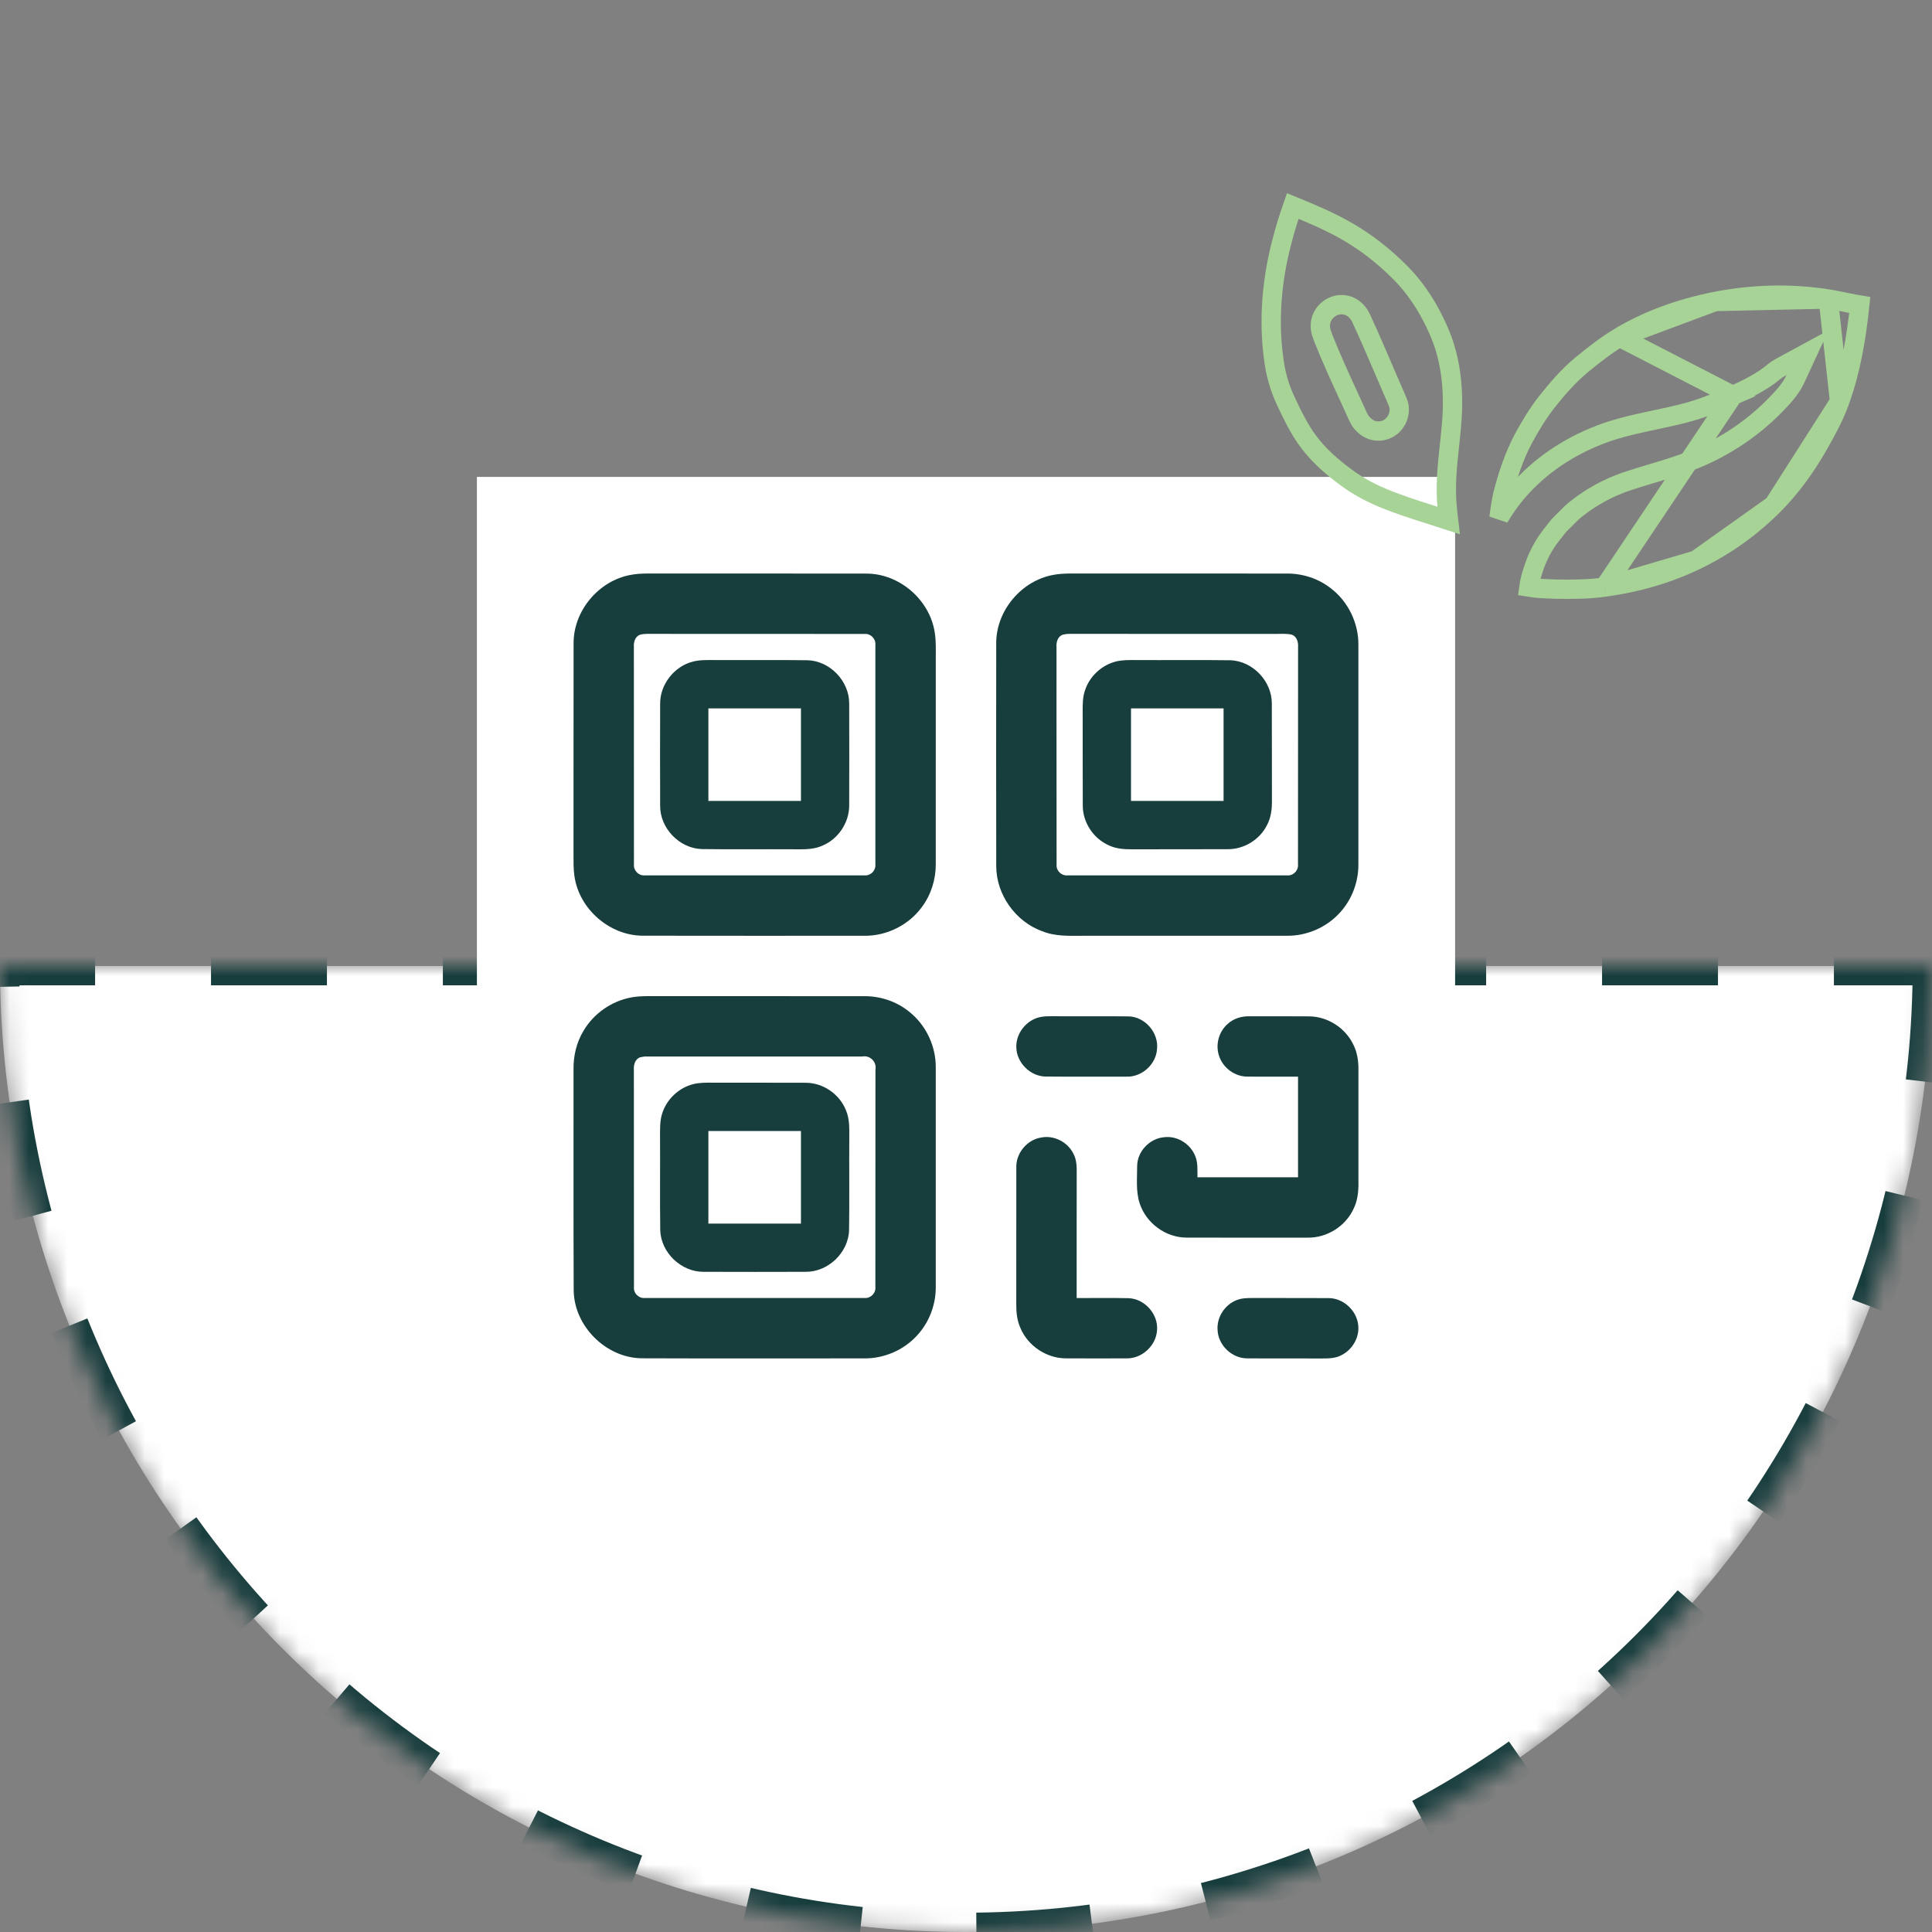 <svg width="100" height="100" viewBox="0 0 100 100" fill="none" xmlns="http://www.w3.org/2000/svg">
<rect x="0" y="0" width="100" height="100" fill="#808080" stroke="none"/>
<mask id="path-1-inside-1_3957_10587" fill="white">
<path d="M100 50C100 56.566 98.707 63.068 96.194 69.134C93.681 75.201 89.998 80.712 85.355 85.355C80.712 89.998 75.2 93.681 69.134 96.194C63.068 98.707 56.566 100 50 100C43.434 100 36.932 98.707 30.866 96.194C24.799 93.681 19.288 89.998 14.645 85.355C10.002 80.712 6.319 75.2 3.806 69.134C1.293 63.068 -5.74026e-07 56.566 0 50L50 50H100Z"/>
</mask>
<path d="M100 50C100 56.566 98.707 63.068 96.194 69.134C93.681 75.201 89.998 80.712 85.355 85.355C80.712 89.998 75.2 93.681 69.134 96.194C63.068 98.707 56.566 100 50 100C43.434 100 36.932 98.707 30.866 96.194C24.799 93.681 19.288 89.998 14.645 85.355C10.002 80.712 6.319 75.2 3.806 69.134C1.293 63.068 -5.74026e-07 56.566 0 50L50 50H100Z" fill="white" stroke="#183D3D" stroke-width="2" stroke-dasharray="6 6" mask="url(#path-1-inside-1_3957_10587)"/>
<rect width="50.631" height="50.629" transform="translate(24.685 24.685)" fill="white"/>
<path d="M32.654 29.755C32.932 29.702 33.217 29.688 33.5 29.685C37.273 29.689 41.046 29.681 44.819 29.689C46.539 29.674 48.124 31.038 48.382 32.735C48.454 33.181 48.435 33.633 48.436 34.082C48.435 37.63 48.438 41.178 48.435 44.724C48.44 45.514 48.194 46.304 47.724 46.938C47.041 47.882 45.891 48.454 44.727 48.435C40.916 48.435 37.105 48.44 33.296 48.432C31.559 48.44 29.96 47.047 29.73 45.326C29.678 44.966 29.686 44.6 29.685 44.238C29.69 40.592 29.681 36.945 29.689 33.299C29.68 31.61 30.995 30.049 32.654 29.755ZM33.136 32.85C32.871 32.942 32.79 33.241 32.809 33.494C32.815 37.241 32.807 40.988 32.813 44.735C32.779 45.057 33.062 45.342 33.385 45.309C37.166 45.313 40.948 45.312 44.729 45.309C45.056 45.345 45.345 45.057 45.309 44.731C45.312 40.95 45.313 37.168 45.309 33.387C45.343 33.065 45.059 32.78 44.737 32.813C41.122 32.806 37.506 32.816 33.889 32.809C33.639 32.814 33.382 32.788 33.136 32.85Z" fill="#183D3D"/>
<path d="M54.536 29.753C54.809 29.702 55.088 29.688 55.366 29.685C59.111 29.687 62.857 29.684 66.602 29.687C67.415 29.681 68.229 29.94 68.872 30.442C69.782 31.129 70.327 32.259 70.31 33.398C70.311 37.173 70.312 40.946 70.31 44.721C70.32 45.63 69.985 46.54 69.374 47.215C68.683 47.995 67.649 48.447 66.608 48.435C63.089 48.438 59.57 48.435 56.052 48.436C55.344 48.44 54.61 48.472 53.941 48.199C52.559 47.7 51.565 46.301 51.565 44.829C51.559 40.984 51.559 37.141 51.564 33.297C51.556 31.606 52.875 30.045 54.536 29.753ZM55.005 32.852C54.745 32.947 54.666 33.24 54.684 33.49C54.69 37.24 54.681 40.991 54.689 44.741C54.655 45.063 54.944 45.344 55.266 45.309C59.047 45.312 62.828 45.313 66.609 45.309C66.933 45.344 67.218 45.057 67.184 44.734C67.19 40.987 67.183 37.239 67.188 33.491C67.206 33.24 67.126 32.944 66.864 32.851C66.553 32.777 66.229 32.819 65.913 32.81C62.396 32.812 58.881 32.812 55.364 32.809C55.242 32.807 55.122 32.822 55.005 32.852Z" fill="#183D3D"/>
<path d="M35.878 34.24C36.246 34.148 36.629 34.165 37.005 34.164C38.601 34.174 40.198 34.152 41.795 34.174C42.96 34.204 43.967 35.26 43.954 36.424C43.96 38.181 43.96 39.939 43.954 41.696C43.954 42.575 43.393 43.42 42.585 43.763C42.158 43.963 41.677 43.964 41.215 43.959C39.585 43.948 37.955 43.972 36.326 43.948C35.161 43.915 34.152 42.858 34.169 41.694C34.163 39.938 34.163 38.181 34.169 36.427C34.16 35.42 34.905 34.48 35.878 34.24ZM36.666 36.666C36.666 38.263 36.666 39.86 36.666 41.457C38.263 41.457 39.86 41.457 41.457 41.457C41.457 39.86 41.457 38.263 41.457 36.666C39.86 36.666 38.263 36.666 36.666 36.666Z" fill="#183D3D"/>
<path d="M57.759 34.239C58.094 34.155 58.443 34.164 58.787 34.164C60.416 34.175 62.047 34.151 63.676 34.175C64.84 34.209 65.841 35.263 65.829 36.425C65.839 38.085 65.827 39.745 65.835 41.405C65.842 41.854 65.794 42.317 65.574 42.718C65.2 43.458 64.4 43.954 63.569 43.954C61.91 43.964 60.25 43.952 58.591 43.96C58.192 43.962 57.781 43.934 57.414 43.764C56.606 43.419 56.041 42.577 56.044 41.696C56.034 40.069 56.046 38.443 56.039 36.816C56.039 36.457 56.035 36.089 56.156 35.745C56.387 35.014 57.016 34.427 57.759 34.239ZM58.541 36.666C58.541 38.263 58.541 39.86 58.541 41.457C60.138 41.457 61.735 41.457 63.332 41.457C63.332 39.86 63.332 38.263 63.332 36.666C61.735 36.666 60.138 36.666 58.541 36.666Z" fill="#183D3D"/>
<path d="M32.657 51.629C32.934 51.577 33.215 51.563 33.496 51.56C37.239 51.563 40.983 51.559 44.727 51.562C45.564 51.556 46.405 51.832 47.057 52.364C47.931 53.054 48.451 54.157 48.435 55.271C48.436 59.049 48.437 62.826 48.435 66.603C48.444 67.533 48.091 68.46 47.454 69.138C46.762 69.892 45.742 70.324 44.719 70.31C40.882 70.308 37.044 70.32 33.206 70.305C31.359 70.276 29.724 68.648 29.694 66.801C29.676 62.991 29.692 59.18 29.686 55.37C29.672 54.666 29.838 53.954 30.205 53.35C30.729 52.463 31.645 51.822 32.657 51.629ZM33.136 54.725C32.869 54.817 32.791 55.118 32.809 55.372C32.815 59.119 32.807 62.867 32.814 66.614C32.78 66.936 33.066 67.217 33.387 67.184C37.17 67.188 40.954 67.188 44.737 67.184C45.06 67.217 45.344 66.93 45.309 66.606C45.315 62.859 45.307 59.112 45.313 55.365C45.388 54.963 45.039 54.609 44.635 54.685C40.92 54.687 37.205 54.687 33.491 54.684C33.37 54.682 33.252 54.696 33.136 54.725Z" fill="#183D3D"/>
<path d="M53.653 52.695C53.983 52.578 54.339 52.603 54.684 52.601C55.919 52.61 57.154 52.593 58.389 52.608C59.25 52.609 59.982 53.445 59.888 54.298C59.838 55.093 59.099 55.757 58.304 55.727C56.904 55.725 55.505 55.735 54.106 55.722C53.312 55.701 52.615 54.994 52.604 54.2C52.585 53.541 53.038 52.916 53.653 52.695Z" fill="#183D3D"/>
<path d="M63.546 52.997C63.843 52.722 64.249 52.597 64.649 52.602C65.689 52.605 66.728 52.597 67.767 52.607C68.723 52.615 69.638 53.207 70.048 54.069C70.252 54.47 70.317 54.923 70.312 55.368C70.311 57.222 70.311 59.078 70.312 60.932C70.323 61.481 70.317 62.053 70.066 62.556C69.654 63.468 68.679 64.081 67.678 64.06C65.593 64.06 63.507 64.065 61.422 64.058C60.341 64.062 59.32 63.31 58.989 62.284C58.786 61.662 58.86 60.995 58.859 60.351C58.866 59.596 59.507 58.922 60.258 58.862C60.931 58.778 61.608 59.201 61.86 59.825C62.012 60.175 61.973 60.564 61.981 60.936C63.717 60.936 65.451 60.936 67.186 60.936C67.186 59.2 67.186 57.464 67.186 55.728C66.306 55.724 65.425 55.736 64.545 55.724C63.907 55.72 63.308 55.272 63.105 54.672C62.898 54.092 63.078 53.399 63.546 52.997Z" fill="#183D3D"/>
<path d="M35.878 56.115C36.217 56.03 36.568 56.038 36.915 56.039C38.511 56.046 40.105 56.034 41.701 56.044C42.599 56.042 43.454 56.63 43.785 57.463C43.979 57.911 43.96 58.41 43.959 58.889C43.949 60.482 43.971 62.076 43.948 63.67C43.916 64.835 42.862 65.842 41.697 65.829C39.939 65.835 38.181 65.835 36.423 65.829C35.261 65.841 34.207 64.836 34.174 63.673C34.152 62.075 34.174 60.477 34.164 58.879C34.165 58.454 34.144 58.016 34.283 57.606C34.52 56.884 35.141 56.303 35.878 56.115ZM36.666 58.541C36.666 60.138 36.666 61.735 36.666 63.332C38.263 63.332 39.86 63.332 41.457 63.332C41.457 61.735 41.457 60.138 41.457 58.541C39.86 58.541 38.263 58.541 36.666 58.541Z" fill="#183D3D"/>
<path d="M52.604 60.452C52.572 59.697 53.159 58.984 53.906 58.876C54.557 58.752 55.248 59.107 55.548 59.693C55.745 60.041 55.733 60.451 55.73 60.838C55.725 62.954 55.729 65.07 55.728 67.186C56.621 67.193 57.514 67.174 58.407 67.193C59.241 67.218 59.956 68.013 59.889 68.846C59.845 69.647 59.107 70.33 58.304 70.309C57.262 70.313 56.219 70.314 55.176 70.308C54.171 70.311 53.207 69.665 52.818 68.74C52.638 68.346 52.597 67.907 52.602 67.479C52.606 65.137 52.6 62.794 52.604 60.452Z" fill="#183D3D"/>
<path d="M64.199 67.234C64.473 67.173 64.756 67.185 65.035 67.184C66.276 67.192 67.517 67.179 68.758 67.189C69.517 67.184 70.207 67.811 70.298 68.561C70.384 69.196 70.016 69.845 69.451 70.133C69.12 70.321 68.728 70.315 68.357 70.314C67.086 70.305 65.814 70.32 64.543 70.308C63.759 70.305 63.051 69.625 63.022 68.841C62.965 68.113 63.489 67.399 64.199 67.234Z" fill="#183D3D"/>
<path d="M66.331 12.579L66.331 12.579L66.332 12.576C66.494 11.932 66.691 11.294 66.912 10.661C67.9 11.065 68.856 11.469 69.753 11.989L69.753 11.989C70.711 12.543 71.594 13.235 72.391 14.022L72.393 14.024C73.391 14.999 74.136 16.238 74.652 17.581C74.996 18.519 75.156 19.535 75.179 20.565L75.179 20.565L75.179 20.569C75.205 21.383 75.117 22.197 75.025 23.051C75.016 23.136 75.007 23.221 74.998 23.306C74.898 24.239 74.808 25.218 74.901 26.21L74.901 26.21L74.902 26.221C74.912 26.306 74.921 26.404 74.93 26.508C74.942 26.642 74.955 26.788 74.973 26.935C74.692 26.843 74.411 26.754 74.133 26.666C74.007 26.626 73.882 26.586 73.758 26.547C73.1 26.337 72.456 26.124 71.828 25.877C71.051 25.567 70.316 25.194 69.67 24.707L69.67 24.707L69.666 24.704C68.944 24.172 68.282 23.593 67.762 22.905L67.762 22.905L67.76 22.903C67.264 22.252 66.899 21.497 66.524 20.695C66.213 20.024 66.012 19.296 65.924 18.548L65.924 18.548L65.923 18.54C65.654 16.569 65.826 14.532 66.331 12.579ZM68.495 17.508L68.499 17.519L68.504 17.531C68.915 18.563 69.38 19.575 69.839 20.573C69.993 20.908 70.146 21.242 70.296 21.574C70.47 21.972 70.937 22.417 71.552 22.291C71.91 22.226 72.168 21.977 72.302 21.712C72.436 21.447 72.483 21.094 72.329 20.768C72.101 20.25 71.875 19.722 71.648 19.192C71.264 18.293 70.876 17.386 70.465 16.503C70.344 16.226 70.081 15.868 69.629 15.786C69.015 15.667 68.407 16.139 68.344 16.753C68.324 16.941 68.359 17.104 68.396 17.226C68.416 17.293 68.454 17.395 68.477 17.458C68.485 17.481 68.492 17.499 68.495 17.508Z" stroke="#A7D397"/>
<path d="M94.632 15.478L94.631 15.478C92.696 15.168 90.701 15.223 88.776 15.605L94.632 15.478ZM94.632 15.478C94.903 15.521 95.17 15.576 95.451 15.633C95.518 15.647 95.586 15.662 95.656 15.676C95.852 15.716 96.054 15.755 96.261 15.789C96.081 17.505 95.798 19.192 95.216 20.785L95.216 20.787M94.632 15.478L95.216 20.787M95.216 20.787C94.94 21.553 94.545 22.281 94.119 23.029C93.471 24.158 92.716 25.221 91.803 26.135L91.803 26.135M95.216 20.787L91.803 26.135M91.803 26.135C90.644 27.298 89.283 28.274 87.788 28.991L87.787 28.992M91.803 26.135L87.787 28.992M87.787 28.992C86.309 29.706 84.701 30.166 83.056 30.386L83.056 30.386M87.787 28.992L83.056 30.386M83.056 30.386L83.05 30.387M83.056 30.386L83.05 30.387M83.05 30.387C82.233 30.506 81.394 30.508 80.528 30.494C80.478 30.492 80.428 30.49 80.379 30.488C79.933 30.472 79.522 30.456 79.132 30.391C79.169 30.104 79.259 29.803 79.367 29.464C79.579 28.805 79.9 28.184 80.334 27.65C80.392 27.579 80.454 27.498 80.508 27.427C80.533 27.395 80.556 27.364 80.576 27.338C80.65 27.244 80.712 27.17 80.778 27.109L80.778 27.109L80.78 27.107C80.902 26.991 81.005 26.886 81.1 26.789C81.28 26.605 81.432 26.45 81.63 26.307L81.638 26.301L81.645 26.295C82.403 25.701 83.266 25.234 84.188 24.92C84.606 24.78 85.028 24.653 85.46 24.523C85.533 24.502 85.606 24.48 85.679 24.458C86.183 24.306 86.697 24.148 87.205 23.963C88.982 23.335 90.597 22.295 91.895 20.966L91.895 20.966L91.899 20.962C91.919 20.94 91.94 20.919 91.962 20.896C92.286 20.557 92.683 20.142 92.924 19.623L93.559 18.253L92.232 18.973C92.125 19.031 91.983 19.11 91.85 19.217L91.85 19.217L91.841 19.224C91.23 19.741 90.487 20.11 89.691 20.474M83.05 30.387L89.691 20.474M89.691 20.474C88.837 20.849 87.989 21.186 87.112 21.405L87.112 21.405L87.109 21.406C86.639 21.527 86.164 21.627 85.678 21.73C85.552 21.757 85.424 21.784 85.296 21.812C84.681 21.944 84.052 22.088 83.432 22.283L83.432 22.283L83.429 22.284C81.774 22.815 80.224 23.715 79.005 24.953C78.455 25.507 77.978 26.128 77.587 26.798C77.637 26.394 77.7 25.996 77.784 25.605C78.04 24.594 78.372 23.613 78.847 22.708C79.21 22.041 79.594 21.403 80.048 20.823C80.603 20.118 81.18 19.456 81.846 18.9C82.493 18.369 83.133 17.866 83.824 17.451L89.691 20.474ZM83.825 17.451C85.328 16.549 87.025 15.953 88.775 15.605L83.825 17.451Z" stroke="#A7D397"/>
</svg>
